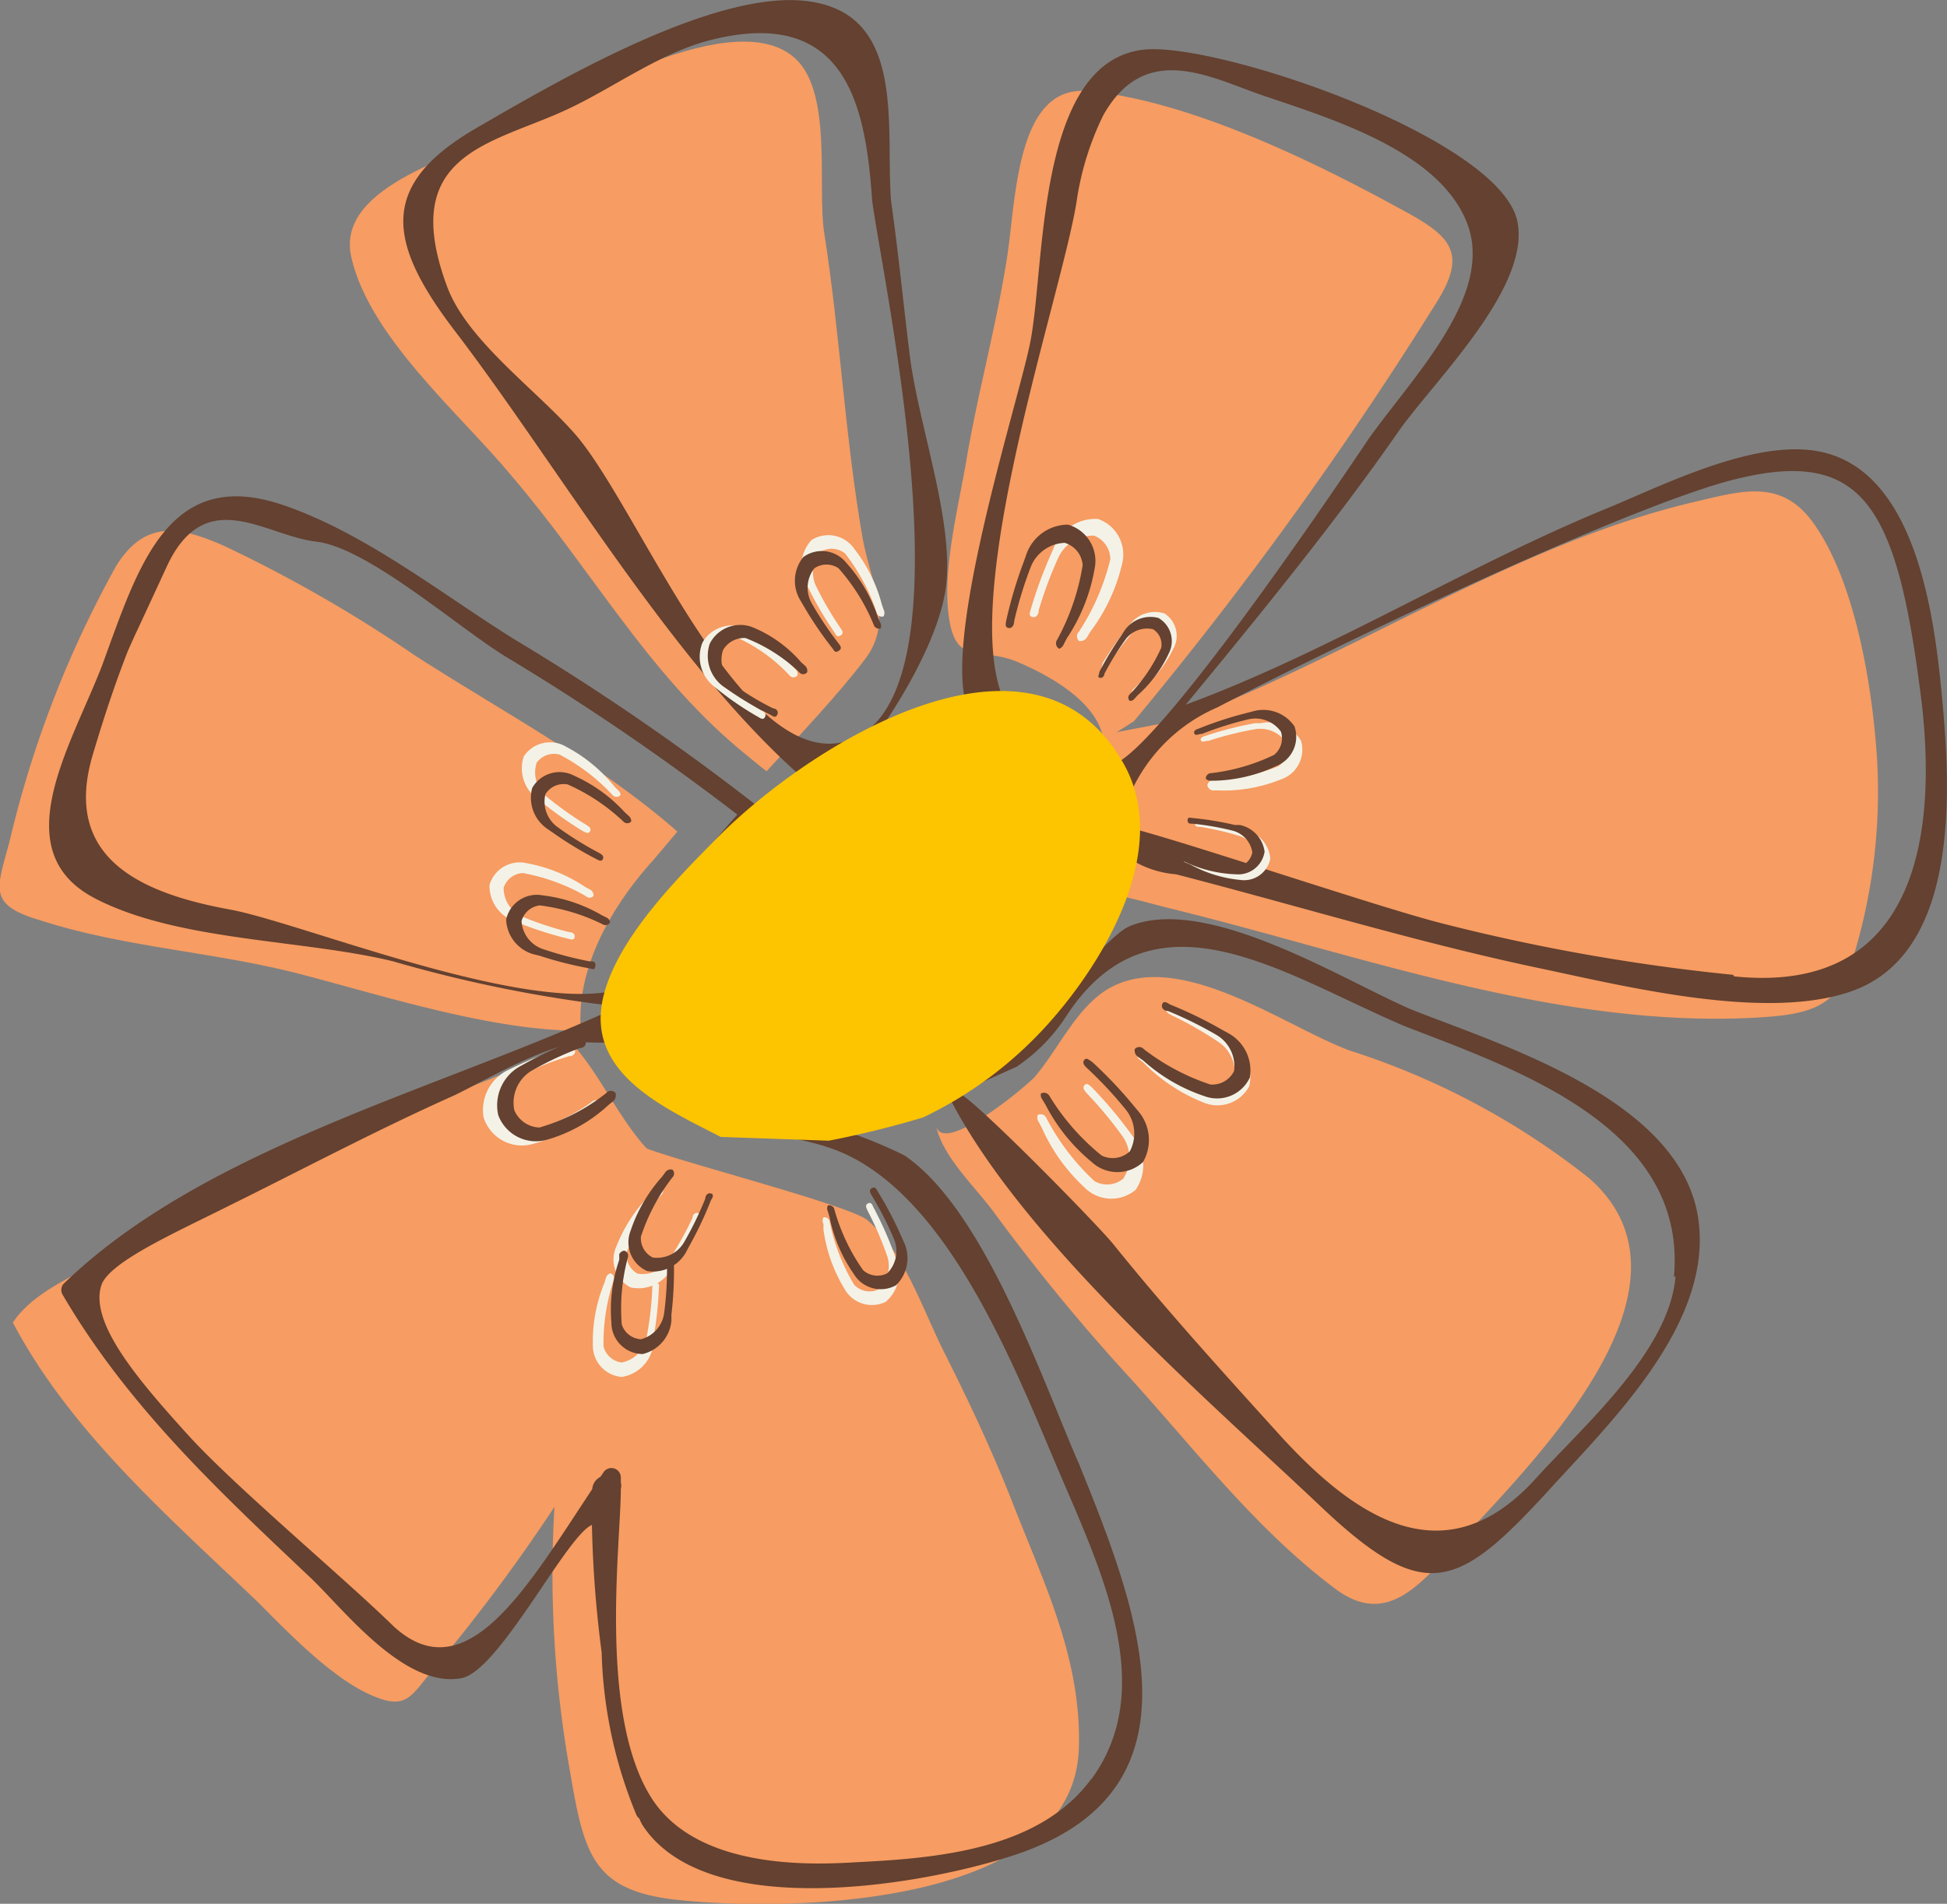<svg id="WW_SecondaryIcons_FlowersLeaves_CMYK" xmlns="http://www.w3.org/2000/svg" viewBox="0 0 61.97 60.6"><rect x="0" y="0" width="61.97" height="60.6" fill="#808080" stroke="none"/><defs><style>.cls-1{fill:#f79c62;}.cls-2{fill:#644130;}.cls-3{fill:#fdc400;}.cls-4{fill:#f4f2e7;}</style></defs><title>Icons_FlowersLeaves_4</title><path class="cls-1" d="M250.71,28.59c5.45-2.07,10.64-5.62,16.33-6.94,1.49-.35,2.73-0.72,3.74.72,1.32,1.87,1.85,5.17,2,7.42a18,18,0,0,1-.73,6.29c-0.47,1.67-1.37,1.9-3.08,2-6.33.36-12.67-2-18.71-3.48-0.52-.13-1-0.27-1.52-0.38a9.77,9.77,0,0,0-1.34-5Z" transform="translate(-213.04 -5.69)"/><path class="cls-1" d="M256,39.13a24,24,0,0,1,7.64,4.08c3.81,3.39-1.66,8.86-4,11.4-1.3,1.39-2.38,2.93-4.09,1.66-2.47-1.84-4.43-4.38-6.48-6.65a62.68,62.68,0,0,1-4.35-5.28c-0.62-.86-1.67-1.8-1.89-2.82,0.22,1,3-1.36,3.16-1.57,0.72-.85,1.27-2.09,2.22-2.72C250.46,35.77,253.91,38.36,256,39.13Z" transform="translate(-213.04 -5.69)"/><path class="cls-1" d="M249.13,28.65a120.9,120.9,0,0,0,9.65-13.36c1-1.61.4-2.12-1.26-3-2.74-1.5-6.7-3.42-9.86-3.7-2.27-.2-2.28,3.43-2.56,5.25-0.34,2.2-.93,4.31-1.3,6.49-0.25,1.49-.79,3.55-0.55,5.06s1,0.87,2.2,1.38c1,0.43,2.53,1.26,2.72,2.49Z" transform="translate(-213.04 -5.69)"/><path class="cls-1" d="M239.27,13.08c-0.22-1.45.28-4.45-.93-5.54-1.91-1.72-7.05,1.26-8.8,2.17s-5.84,1.85-5.32,4.16c0.58,2.57,3.48,5,5.13,7,2.49,2.91,4.25,6.16,7.19,8.64,0.3,0.25.6,0.5,0.9,0.73,1-1.1,2.26-2.41,3.15-3.59s0.17-2.4-.09-3.81C239.93,19.59,239.78,16.31,239.27,13.08Z" transform="translate(-213.04 -5.69)"/><path class="cls-1" d="M234.6,32.16c-2.47-2.17-5.6-3.83-8.36-5.61a44.12,44.12,0,0,0-6.08-3.49c-1.41-.62-2.5-0.83-3.42.64a34.12,34.12,0,0,0-3.4,8.79c-0.39,1.48-.72,2,1,2.5,2.67,0.86,5.55,1,8.27,1.71s6.13,1.81,8.92,1.8c-0.17-2,1-4,2.32-5.45Z" transform="translate(-213.04 -5.69)"/><path class="cls-1" d="M245.24,53.45c1,2.58,2.22,5,2.14,7.86-0.13,5.11-9.24,5.23-12.74,4.86-2.7-.28-3-1.4-3.45-4.05a35.71,35.71,0,0,1-.33-10.43c0.28-1.93.63-3.86,1.09-5.75,0.21-.84.49-2.84,1.19-3.43a1,1,0,0,0,.21-0.41c-0.1.21,6.67,1.9,7.3,2.43,1.15,1,1.74,2.78,2.39,4.1C243.83,50.2,244.59,51.8,245.24,53.45Z" transform="translate(-213.04 -5.69)"/><path class="cls-1" d="M234.36,42.91c-1.4-1-2-2.77-3.11-4a40.54,40.54,0,0,1-4.31,1.75c-1.89.8-3.77,1.77-5.61,2.68-1.49.74-3,1.48-4.49,2.23-1.06.54-2.72,1.18-3.39,2.22,1.84,3.49,5,6.22,7.78,8.88,1,1,2.47,2.55,3.8,3.05,1,0.39,1.13-.11,1.89-1a56.3,56.3,0,0,0,5.58-8c0.9-1.55,2.28-3.34,2.78-4.91Z" transform="translate(-213.04 -5.69)"/><path class="cls-2" d="M258,37.84c-2.11-.89-6.52-3.69-9-2.67-1.16.49-4.54,5.59-5.54,4.54a0.3,0.3,0,0,0-.47.36c2.13,4.73,8.46,10.13,12.19,13.67,3.2,3,4.26,2.53,7.07-.52,2-2.21,5.3-5.35,4.85-8.69C266.59,40.73,260.95,39,258,37.84Zm8.37,8.49c-0.21,2.41-3,4.81-4.5,6.48-2.88,3.12-5.73,1.15-8.07-1.41-1.81-2-3.63-4-5.32-6.1-0.53-.66-4.89-5.1-5-4.83,0,0.06,2-.87,1.91-0.82A5.63,5.63,0,0,0,247,38c2.8-4.25,7-1.22,10.79.37C261.33,39.74,266.74,41.58,266.32,46.32Z" transform="translate(-213.04 -5.69)"/><path class="cls-2" d="M274.88,28.19c-0.23-2.52-.73-7.57-4-8.14-2.07-.37-5,1.13-6.76,1.85-4.39,1.8-8.87,4.58-13.34,6.22,2.23-2.7,4.76-5.8,6.76-8.68,1.09-1.57,4.21-4.56,3.8-6.68-0.51-2.67-9.56-5.74-11.89-5.49-3.47.38-3.13,7-3.63,9.37-0.41,2-2.94,9.83-1.91,11.75s3.3,1,4.55,3.06l-0.31.06a0.3,0.3,0,0,0-.18.44,3.19,3.19,0,0,0,2.5,1.57c3.88,1,7.71,2.18,11.62,3,2.74,0.58,7.12,1.66,9.83.74C275.33,36.11,275.14,31.14,274.88,28.19ZM248.2,30c-0.78-.74-1.92-0.67-2.65-1.26-2.72-2.22,1.33-13.63,1.77-16.73a9.28,9.28,0,0,1,.83-2.64c1.31-2.35,3.33-1.26,5-.67,2.23,0.76,5.68,1.78,6.58,4.08s-1.74,4.91-3.15,6.91C254.78,22.38,249,30.8,248.2,30Zm20,6.72a62.64,62.64,0,0,1-9.35-1.66c-2.39-.62-10.18-3.29-10.29-3.08a0.35,0.35,0,0,1,.15-0.12l0,0a5.33,5.33,0,0,1,3.07-3.65c5-2.6,13.41-6.5,16.47-7.26,4-1,5.12.75,5.88,6.53C274.77,32,274.2,37.38,268.24,36.77Z" transform="translate(-213.04 -5.69)"/><path class="cls-2" d="M239.1,30.88a0.31,0.31,0,0,0,.42,0c1.33-1.44,3.37-4.44,3.63-6.53s-0.89-5.16-1.16-7.4c-0.2-1.62-.36-3.25-0.59-4.87h0c-0.18-2.41.5-6-2.72-6.36-3-.34-8.05,2.64-10.5,4.06-3.13,1.82-2.79,3.66-.65,6.46C230.91,20.66,234.76,27.36,239.1,30.88ZM231.16,9.14c1.48-.7,3-1.84,4.64-2.21,4.24-1,4.8,2.26,5,5.15a0.3,0.3,0,0,0,0,0,0.3,0.3,0,0,0,0,0c0.4,2.91,3.2,15.61-.64,17.14-3.39,1.35-6.72-7.26-8.78-9.67-1.2-1.4-3.47-3-4.11-4.74C225.67,10.5,228.78,10.28,231.16,9.14Z" transform="translate(-213.04 -5.69)"/><path class="cls-2" d="M234.39,35.16a5.42,5.42,0,0,0-.55,1.27A7.74,7.74,0,0,0,234.39,35.16Z" transform="translate(-213.04 -5.69)"/><path class="cls-2" d="M241.83,42.47a13.83,13.83,0,0,0-3.65-1.22c-2.82-.85-3-1.06-4.81-3.44a0.31,0.31,0,0,0,.28-0.3,4.64,4.64,0,0,1,.19-1.09,1.65,1.65,0,0,1-.2.28c-2,2.07-10.76-1.6-13.29-2.06C217.51,34.12,215,33,216,29.69c0.33-1.11.69-2.21,1.11-3.28,0.36-.81,0,0,1.23-2.67s3.13-1,4.76-.81,4.4,2.64,6,3.64a77.82,77.82,0,0,1,7.41,5.05,19.74,19.74,0,0,0-1.34,1.64,9.62,9.62,0,0,0-.8,1.89,27.54,27.54,0,0,1,2.79-3.36l0-.06a0.24,0.24,0,0,0,0-.37,76.44,76.44,0,0,0-7.75-5.32c-2.31-1.44-4.74-3.38-7.35-4.27-3.7-1.27-4.63,2-5.78,5.13-1,2.57-3.1,5.89-.21,7.39,2.64,1.37,6.62,1.3,9.48,2a43.16,43.16,0,0,0,7.18,1.44c-5.63,2.62-13.19,4.47-17.68,8.84a0.31,0.31,0,0,0,0,.36c2.06,3.51,4.9,6.17,7.83,8.94,1.07,1,3,3.57,4.84,3.24,1.21-.22,3.34-4.53,4.16-4.88a36.55,36.55,0,0,0,.31,4.06,14.44,14.44,0,0,0,1.11,5.18,0.36,0.36,0,0,0,.09.11,2,2,0,0,0,.09.19c2,3.11,8.82,1.95,11.75,1,6.25-2,4.13-7.61,2.17-12.44C246.22,49.64,244.38,44.2,241.83,42.47Zm5.94,19.85c-1.62,2.21-4.79,2.51-7.34,2.64-1.11.06-5.07,0.38-6.63-2-1.73-2.66-1-8.15-1-9.87a0.47,0.47,0,0,0,0-.22s0-.1,0-0.15a0.3,0.3,0,0,0-.56-0.15l-0.09.13a0.48,0.48,0,0,0-.26.39h0c-2.05,3.09-4,6.5-6.32,4.37C224,55.92,220.5,53,219,51.34s-3.14-3.54-2.73-4.75c0.26-.74,2.41-1.69,4-2.49,2.39-1.18,4.76-2.44,7.2-3.53,1-.47,3.08-1.74,4.28-1.7,1.76,0.06.77-.28,2,0.75A10.72,10.72,0,0,0,235.14,41c1.48,0.87,3.51.74,5,1.52,3.27,1.67,5.27,6.88,6.6,10S249.91,59.41,247.78,62.32Z" transform="translate(-213.04 -5.69)"/><path class="cls-3" d="M239.42,42a30.9,30.9,0,0,0,3-.74,12.67,12.67,0,0,0,4-3c1.79-2,3.9-5.55,2.39-8.25-2.89-5.15-10.07-.54-12.89,2.3-1.28,1.29-3.16,3.17-3.65,5-0.68,2.51,1.87,3.62,3.71,4.57Z" transform="translate(-213.04 -5.69)"/><path class="cls-4" d="M232.19,40.81a0.19,0.19,0,0,0-.29-0.06,6.13,6.13,0,0,1-2.2,1,0.9,0.9,0,0,1-.76-0.59,1.19,1.19,0,0,1,.6-1.21,10.53,10.53,0,0,1,1.61-.64c0.13,0,.22-0.08.19-0.21S231.22,39,231.1,39a11.39,11.39,0,0,0-1.7.66l-0.21.1a1.42,1.42,0,0,0-.76,1.49,1.28,1.28,0,0,0,1.46.88,4.82,4.82,0,0,0,2-1l0.17-.12A0.25,0.25,0,0,0,232.19,40.81Z" transform="translate(-213.04 -5.69)"/><path class="cls-4" d="M249.11,27.84a0.14,0.14,0,0,1,0-.21,5.21,5.21,0,0,0,1.06-1.42,0.57,0.57,0,0,0-.23-0.6,0.85,0.85,0,0,0-.9.27,9.1,9.1,0,0,0-.74,1c0,0.08-.1.15-0.17,0.11s0-.1,0-0.18a9.82,9.82,0,0,1,.77-1.11l0.1-.13a1,1,0,0,1,1.11-.35,0.85,0.85,0,0,1,.27,1.13,4.09,4.09,0,0,1-1,1.29l-0.11.1A0.17,0.17,0,0,1,249.11,27.84Z" transform="translate(-213.04 -5.69)"/><path class="cls-4" d="M241.16,25.31a0.17,0.17,0,0,1-.22-0.13,6.28,6.28,0,0,0-1-1.87,0.68,0.68,0,0,0-.77-0.06,1,1,0,0,0-.15,1.11,10.82,10.82,0,0,0,.77,1.32c0.07,0.1.11,0.18,0,.24s-0.13,0-.19-0.1a11.65,11.65,0,0,1-.82-1.39l-0.09-.17a1.2,1.2,0,0,1,.18-1.38,1,1,0,0,1,1.36.28,4.86,4.86,0,0,1,.88,1.78l0.06,0.17A0.21,0.21,0,0,1,241.16,25.31Z" transform="translate(-213.04 -5.69)"/><path class="cls-4" d="M247.38,26.09a0.2,0.2,0,0,1,0-.29,7.38,7.38,0,0,0,1-2.31,0.81,0.81,0,0,0-.52-0.75,1.21,1.21,0,0,0-1.13.69,12.71,12.71,0,0,0-.63,1.69c0,0.13-.08.24-0.2,0.21s-0.09-.12-0.05-0.25a13.85,13.85,0,0,1,.66-1.79l0.09-.21a1.41,1.41,0,0,1,1.39-.87,1.2,1.2,0,0,1,.76,1.45,5.76,5.76,0,0,1-1,2.13l-0.11.18A0.24,0.24,0,0,1,247.38,26.09Z" transform="translate(-213.04 -5.69)"/><path class="cls-4" d="M232.47,46.22a0.17,0.17,0,0,1,.1.23,6.27,6.27,0,0,0-.32,2.1,0.68,0.68,0,0,0,.58.51,1,1,0,0,0,.79-0.8,11,11,0,0,0,.18-1.52c0-.12,0-0.21.12-0.21s0.1,0.08.09,0.19a11.67,11.67,0,0,1-.18,1.61l0,0.19a1.2,1.2,0,0,1-1,1,1,1,0,0,1-.92-1,4.89,4.89,0,0,1,.37-2l0.05-.17A0.21,0.21,0,0,1,232.47,46.22Z" transform="translate(-213.04 -5.69)"/><path class="cls-4" d="M234.09,43.47a0.17,0.17,0,0,1,0,.25,6.22,6.22,0,0,0-1.1,1.82,0.68,0.68,0,0,0,.34.69,1,1,0,0,0,1-.43,11,11,0,0,0,.75-1.34c0-.11.1-0.19,0.19-0.15s0.06,0.11,0,.22a11.53,11.53,0,0,1-.78,1.42l-0.1.17a1.2,1.2,0,0,1-1.28.55,1,1,0,0,1-.45-1.31,4.89,4.89,0,0,1,1.09-1.66l0.12-.14A0.21,0.21,0,0,1,234.09,43.47Z" transform="translate(-213.04 -5.69)"/><path class="cls-4" d="M251.47,30.7a0.17,0.17,0,0,1,.18-0.17,6.26,6.26,0,0,0,2.08-.45,0.68,0.68,0,0,0,.27-0.72,1,1,0,0,0-1-.46,10.8,10.8,0,0,0-1.49.37c-0.11,0-.2.06-0.24,0s0-.12.15-0.16a11.61,11.61,0,0,1,1.56-.4l0.19,0a1.2,1.2,0,0,1,1.28.56,1,1,0,0,1-.64,1.23,4.88,4.88,0,0,1-2,.35h-0.18A0.21,0.21,0,0,1,251.47,30.7Z" transform="translate(-213.04 -5.69)"/><path class="cls-4" d="M249.25,39.16a0.19,0.19,0,0,1,.28,0,7.07,7.07,0,0,0,2,1.26,0.77,0.77,0,0,0,.79-0.38,1.16,1.16,0,0,0-.48-1.17,12.19,12.19,0,0,0-1.5-.86c-0.12-.06-0.21-0.11-0.17-0.22s0.13-.07.24,0a13.08,13.08,0,0,1,1.59.9l0.19,0.12a1.35,1.35,0,0,1,.61,1.46,1.15,1.15,0,0,1-1.49.5,5.53,5.53,0,0,1-1.87-1.25l-0.16-.13A0.24,0.24,0,0,1,249.25,39.16Z" transform="translate(-213.04 -5.69)"/><path class="cls-2" d="M232.63,40.48a0.19,0.19,0,0,0-.29,0,6.13,6.13,0,0,1-2.13,1.1,0.9,0.9,0,0,1-.8-0.55,1.19,1.19,0,0,1,.52-1.24,10.48,10.48,0,0,1,1.57-.74c0.12,0,.22-0.1.17-0.22s-0.13-.1-0.25-0.05a11.41,11.41,0,0,0-1.66.76l-0.2.11a1.42,1.42,0,0,0-.66,1.54,1.28,1.28,0,0,0,1.51.79,4.82,4.82,0,0,0,2-1.12l0.16-.13A0.25,0.25,0,0,0,232.63,40.48Z" transform="translate(-213.04 -5.69)"/><path class="cls-4" d="M238.42,27.19a0.16,0.16,0,0,1-.25,0A5.2,5.2,0,0,0,236.53,26a0.77,0.77,0,0,0-.74.35,1,1,0,0,0,.27,1.11,9,9,0,0,0,1.21.84c0.1,0.05.17,0.11,0.12,0.21s-0.12.06-.22,0a9.77,9.77,0,0,1-1.28-.87l-0.15-.12a1.21,1.21,0,0,1-.34-1.38,1.09,1.09,0,0,1,1.38-.45,4.11,4.11,0,0,1,1.48,1.2L238.37,27A0.21,0.21,0,0,1,238.42,27.19Z" transform="translate(-213.04 -5.69)"/><path class="cls-2" d="M238.73,27.09a0.16,0.16,0,0,1-.25,0A5.2,5.2,0,0,0,236.77,26a0.77,0.77,0,0,0-.72.39,1,1,0,0,0,.34,1.09,8.89,8.89,0,0,0,1.26.76c0.1,0,.18.1,0.13,0.2s-0.12.07-.22,0a9.81,9.81,0,0,1-1.34-.79l-0.16-.11a1.21,1.21,0,0,1-.43-1.36,1.09,1.09,0,0,1,1.35-.53,4.1,4.1,0,0,1,1.55,1.11l0.13,0.12A0.21,0.21,0,0,1,238.73,27.09Z" transform="translate(-213.04 -5.69)"/><path class="cls-2" d="M249,28a0.14,0.14,0,0,1,0-.21,5.21,5.21,0,0,0,1-1.48,0.57,0.57,0,0,0-.26-0.59,0.85,0.85,0,0,0-.88.33,9,9,0,0,0-.67,1.09c0,0.09-.09.15-0.16,0.12s0-.09,0-0.18a9.84,9.84,0,0,1,.7-1.16l0.09-.14a1,1,0,0,1,1.09-.42,0.85,0.85,0,0,1,.34,1.11,4.1,4.1,0,0,1-1,1.35l-0.1.11A0.17,0.17,0,0,1,249,28Z" transform="translate(-213.04 -5.69)"/><path class="cls-4" d="M250.68,33.06a0.14,0.14,0,0,1,.2-0.06,5.21,5.21,0,0,0,1.72.46,0.57,0.57,0,0,0,.48-0.43,0.85,0.85,0,0,0-.59-0.73,9.1,9.1,0,0,0-1.25-.29c-0.1,0-.17,0-0.16-0.12s0.08-.08.17-0.06a9.84,9.84,0,0,1,1.32.3l0.16,0a1,1,0,0,1,.74.9,0.85,0.85,0,0,1-.95.67,4.09,4.09,0,0,1-1.59-.49l-0.14-.06A0.17,0.17,0,0,1,250.68,33.06Z" transform="translate(-213.04 -5.69)"/><path class="cls-2" d="M250.51,33a0.14,0.14,0,0,1,.2-0.07,5.21,5.21,0,0,0,1.74.35,0.57,0.57,0,0,0,.45-0.46,0.85,0.85,0,0,0-.63-0.69,9.07,9.07,0,0,0-1.26-.22c-0.1,0-.17,0-0.17-0.11s0.07-.08.17-0.07a9.86,9.86,0,0,1,1.33.22l0.16,0a1,1,0,0,1,.79.85,0.85,0.85,0,0,1-.91.72,4.09,4.09,0,0,1-1.61-.39l-0.14-.05A0.17,0.17,0,0,1,250.51,33Z" transform="translate(-213.04 -5.69)"/><path class="cls-2" d="M241.07,25.69a0.17,0.17,0,0,1-.22-0.11,6.28,6.28,0,0,0-1.12-1.8,0.68,0.68,0,0,0-.77,0,1,1,0,0,0-.08,1.12,10.84,10.84,0,0,0,.85,1.27c0.07,0.09.12,0.17,0,.24s-0.13,0-.2-0.09a11.7,11.7,0,0,1-.91-1.34l-0.1-.17a1.2,1.2,0,0,1,.09-1.39,1,1,0,0,1,1.37.19,4.86,4.86,0,0,1,1,1.72l0.07,0.17A0.21,0.21,0,0,1,241.07,25.69Z" transform="translate(-213.04 -5.69)"/><path class="cls-4" d="M239.25,44.44a0.17,0.17,0,0,1,.2.15,6.28,6.28,0,0,0,.78,2,0.68,0.68,0,0,0,.76.15,1,1,0,0,0,.28-1.09,10.83,10.83,0,0,0-.61-1.41c-0.05-.1-0.09-0.19,0-0.24s0.13,0,.18.12a11.67,11.67,0,0,1,.66,1.48l0.07,0.18a1.2,1.2,0,0,1-.34,1.35,1,1,0,0,1-1.32-.43,4.86,4.86,0,0,1-.66-1.87l0-.18A0.21,0.21,0,0,1,239.25,44.44Z" transform="translate(-213.04 -5.69)"/><path class="cls-2" d="M239.39,44.06a0.17,0.17,0,0,1,.21.14,6.28,6.28,0,0,0,.91,1.92,0.68,0.68,0,0,0,.77.1,1,1,0,0,0,.21-1.1,10.84,10.84,0,0,0-.7-1.37c-0.06-.1-0.1-0.19,0-0.24s0.13,0,.19.11a11.67,11.67,0,0,1,.75,1.43l0.08,0.18a1.2,1.2,0,0,1-.25,1.37,1,1,0,0,1-1.34-.35,4.86,4.86,0,0,1-.78-1.83l-0.05-.17A0.21,0.21,0,0,1,239.39,44.06Z" transform="translate(-213.04 -5.69)"/><path class="cls-2" d="M246.75,26.34a0.2,0.2,0,0,1-.06-0.29,7.39,7.39,0,0,0,.81-2.37,0.8,0.8,0,0,0-.57-0.71,1.21,1.21,0,0,0-1.08.76,12.74,12.74,0,0,0-.53,1.73c0,0.13-.07.24-0.18,0.22s-0.1-.11-0.07-0.25a13.84,13.84,0,0,1,.54-1.82l0.08-.22a1.41,1.41,0,0,1,1.34-1,1.2,1.2,0,0,1,.85,1.4A5.76,5.76,0,0,1,247,26l-0.1.19A0.24,0.24,0,0,1,246.75,26.34Z" transform="translate(-213.04 -5.69)"/><path class="cls-4" d="M246.07,41.18a0.2,0.2,0,0,1,.28.11,7.38,7.38,0,0,0,1.53,2,0.81,0.81,0,0,0,.91-0.08,1.21,1.21,0,0,0,0-1.32,12.71,12.71,0,0,0-1.15-1.39c-0.09-.1-0.16-0.19-0.08-0.27s0.15,0,.24.08A13.85,13.85,0,0,1,249,41.73l0.14,0.19a1.41,1.41,0,0,1,.05,1.64,1.2,1.2,0,0,1-1.63-.07,5.76,5.76,0,0,1-1.36-1.9l-0.1-.19A0.24,0.24,0,0,1,246.07,41.18Z" transform="translate(-213.04 -5.69)"/><path class="cls-2" d="M246.17,40.5a0.2,0.2,0,0,1,.28.09,7.39,7.39,0,0,0,1.65,1.88,0.8,0.8,0,0,0,.9-0.13,1.21,1.21,0,0,0-.12-1.32,12.74,12.74,0,0,0-1.23-1.32c-0.1-.09-0.17-0.18-0.1-0.27s0.15,0,.25.06a13.83,13.83,0,0,1,1.31,1.38l0.15,0.18a1.41,1.41,0,0,1,.16,1.63,1.2,1.2,0,0,1-1.63,0,5.76,5.76,0,0,1-1.47-1.82l-0.11-.18A0.24,0.24,0,0,1,246.17,40.5Z" transform="translate(-213.04 -5.69)"/><path class="cls-4" d="M232.79,31a0.17,0.17,0,0,1-.25,0,6.26,6.26,0,0,0-1.69-1.29,0.68,0.68,0,0,0-.73.26,1,1,0,0,0,.32,1.08,10.85,10.85,0,0,0,1.25.89c0.1,0.06.18,0.12,0.13,0.21s-0.12.05-.22,0a11.73,11.73,0,0,1-1.32-.93l-0.16-.12a1.2,1.2,0,0,1-.41-1.33,1,1,0,0,1,1.35-.31,4.9,4.9,0,0,1,1.53,1.26l0.13,0.13A0.21,0.21,0,0,1,232.79,31Z" transform="translate(-213.04 -5.69)"/><path class="cls-4" d="M231.93,34.21a0.17,0.17,0,0,1-.25,0,6.29,6.29,0,0,0-2-.73,0.68,0.68,0,0,0-.61.47,1,1,0,0,0,.62.93,11,11,0,0,0,1.46.48c0.11,0,.2.06,0.18,0.16s-0.1.08-.21,0.05a11.77,11.77,0,0,1-1.54-.49l-0.18-.07a1.2,1.2,0,0,1-.78-1.15,1,1,0,0,1,1.2-.69,4.9,4.9,0,0,1,1.84.75L231.81,34A0.21,0.21,0,0,1,231.93,34.21Z" transform="translate(-213.04 -5.69)"/><path class="cls-2" d="M233.13,31.84a0.17,0.17,0,0,1-.25,0,6.26,6.26,0,0,0-1.77-1.18,0.68,0.68,0,0,0-.71.31,1,1,0,0,0,.39,1.05,10.81,10.81,0,0,0,1.3.81c0.1,0.05.18,0.11,0.14,0.2s-0.11.06-.22,0a11.79,11.79,0,0,1-1.38-.84l-0.16-.11a1.2,1.2,0,0,1-.49-1.31,1,1,0,0,1,1.33-.39,4.9,4.9,0,0,1,1.61,1.16l0.13,0.12A0.21,0.21,0,0,1,233.13,31.84Z" transform="translate(-213.04 -5.69)"/><path class="cls-2" d="M232.46,35.05a0.17,0.17,0,0,1-.24.06,6.27,6.27,0,0,0-2-.6,0.68,0.68,0,0,0-.58.5,1,1,0,0,0,.68.89,11,11,0,0,0,1.48.39c0.11,0,.21,0,0.19.15s-0.09.09-.21,0.07a11.77,11.77,0,0,1-1.57-.4L230,36.06a1.2,1.2,0,0,1-.85-1.1,1,1,0,0,1,1.16-.77,4.89,4.89,0,0,1,1.88.63l0.16,0.08A0.21,0.21,0,0,1,232.46,35.05Z" transform="translate(-213.04 -5.69)"/><path class="cls-2" d="M232.91,45.5a0.17,0.17,0,0,1,.11.23,6.27,6.27,0,0,0-.19,2.12,0.68,0.68,0,0,0,.61.47,1,1,0,0,0,.74-0.84,10.94,10.94,0,0,0,.09-1.53c0-.12,0-0.21.11-0.22s0.11,0.07.11,0.19a11.76,11.76,0,0,1-.08,1.61l0,0.2a1.2,1.2,0,0,1-.91,1.06,1,1,0,0,1-1-1,4.89,4.89,0,0,1,.25-2l0-.18A0.21,0.21,0,0,1,232.91,45.5Z" transform="translate(-213.04 -5.69)"/><path class="cls-2" d="M234.44,42.92a0.17,0.17,0,0,1,0,.25,6.25,6.25,0,0,0-1,1.88,0.68,0.68,0,0,0,.38.67,1,1,0,0,0,1-.5,10.88,10.88,0,0,0,.67-1.38c0-.11.09-0.19,0.18-0.16s0.07,0.11,0,.21a11.63,11.63,0,0,1-.69,1.46l-0.09.17a1.2,1.2,0,0,1-1.25.63,1,1,0,0,1-.53-1.28,4.89,4.89,0,0,1,1-1.72l0.11-.15A0.21,0.21,0,0,1,234.44,42.92Z" transform="translate(-213.04 -5.69)"/><path class="cls-2" d="M251.42,30.48a0.17,0.17,0,0,1,.17-0.18,6.25,6.25,0,0,0,2-.58,0.68,0.68,0,0,0,.22-0.74,1,1,0,0,0-1.05-.39,10.82,10.82,0,0,0-1.46.46c-0.11,0-.2.07-0.24,0s0-.13.14-0.17a11.62,11.62,0,0,1,1.54-.5l0.19-.05a1.2,1.2,0,0,1,1.31.48,1,1,0,0,1-.57,1.26,4.89,4.89,0,0,1-1.93.47l-0.18,0A0.21,0.21,0,0,1,251.42,30.48Z" transform="translate(-213.04 -5.69)"/><path class="cls-2" d="M249.16,39.08a0.19,0.19,0,0,1,.28,0,7.08,7.08,0,0,0,2.12,1.13,0.77,0.77,0,0,0,.76-0.43,1.16,1.16,0,0,0-.55-1.14,12.21,12.21,0,0,0-1.56-.77c-0.12,0-.22-0.1-0.18-0.21s0.12-.08.24,0a13.12,13.12,0,0,1,1.65.8l0.2,0.11a1.35,1.35,0,0,1,.7,1.42,1.15,1.15,0,0,1-1.45.59,5.53,5.53,0,0,1-1.94-1.13l-0.17-.12A0.24,0.24,0,0,1,249.16,39.08Z" transform="translate(-213.04 -5.69)"/></svg>